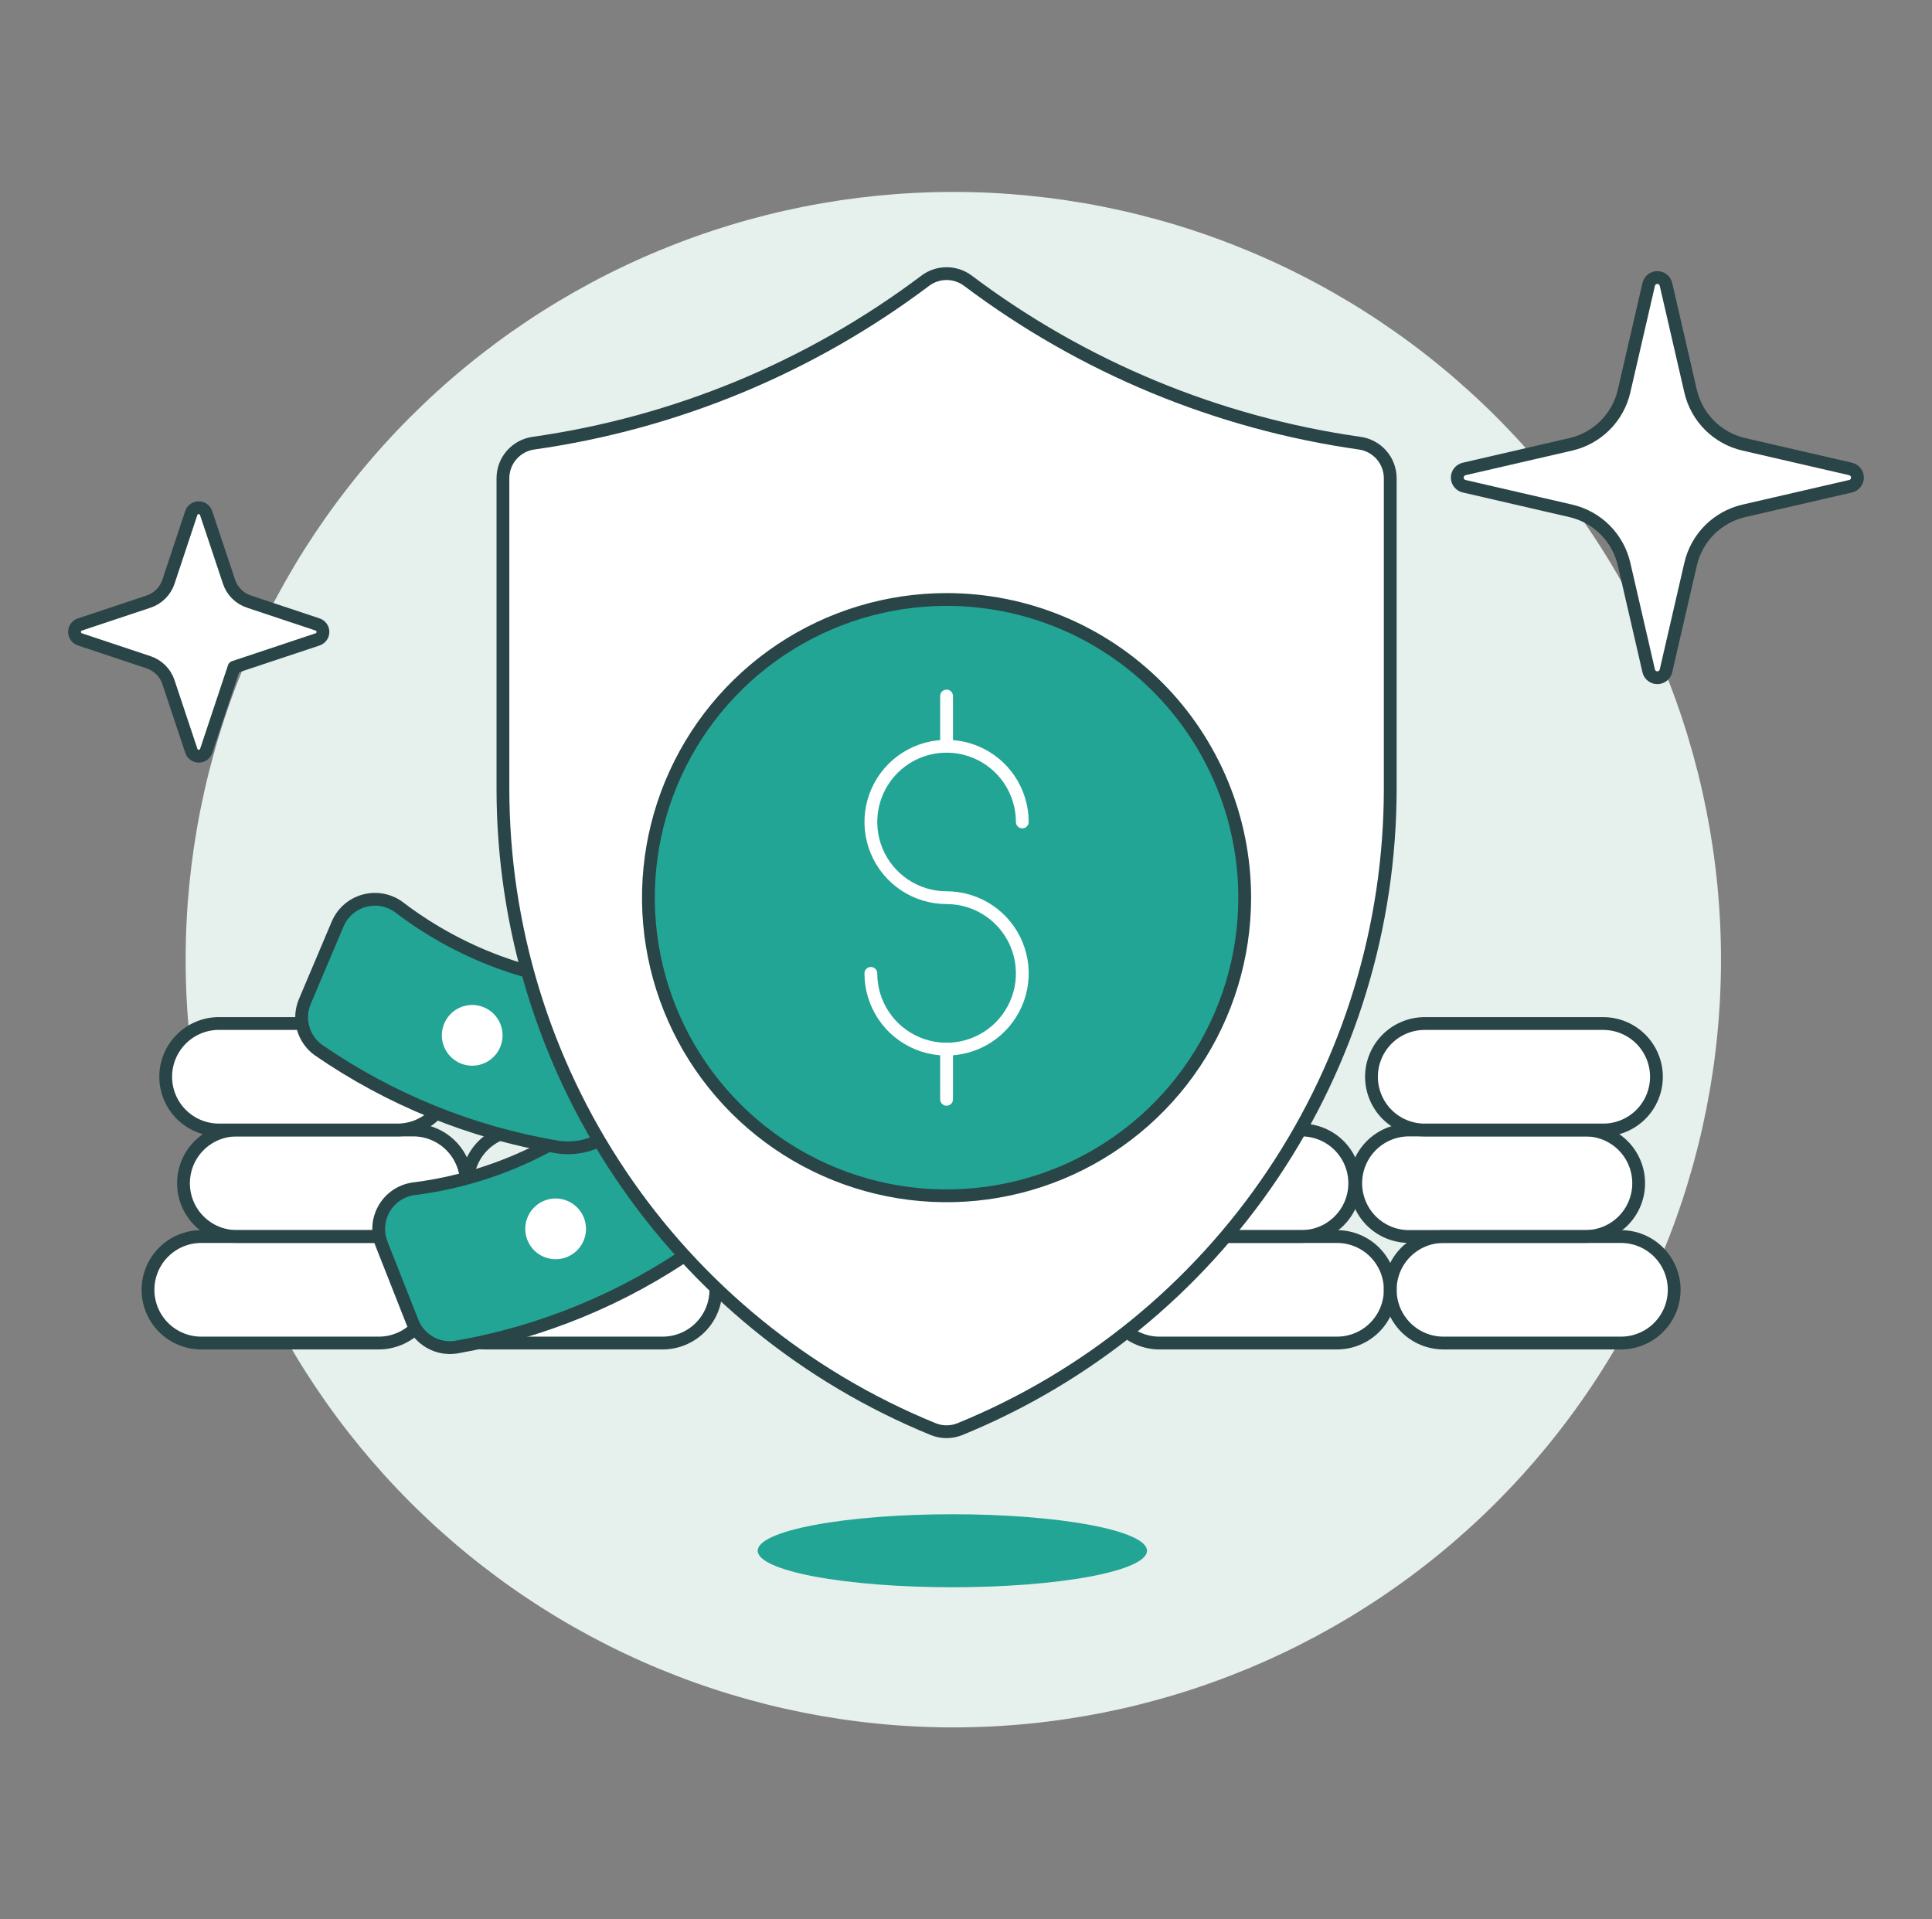 <svg width="151" height="150" viewBox="0 0 151 150" fill="none" xmlns="http://www.w3.org/2000/svg">
<rect x="0" y="0" width="151" height="150" fill="#808080" stroke="none"/>
<path d="M14.509 75C14.509 82.879 16.061 90.681 19.076 97.961C22.091 105.241 26.511 111.855 32.082 117.426C37.654 122.998 44.268 127.417 51.548 130.433C58.827 133.448 66.629 135 74.509 135C82.388 135 90.19 133.448 97.47 130.433C104.749 127.417 111.364 122.998 116.935 117.426C122.507 111.855 126.926 105.241 129.942 97.961C132.957 90.681 134.509 82.879 134.509 75C134.509 67.121 132.957 59.319 129.942 52.039C126.926 44.76 122.507 38.145 116.935 32.574C111.364 27.002 104.749 22.582 97.47 19.567C90.19 16.552 82.388 15 74.509 15C66.629 15 58.827 16.552 51.548 19.567C44.268 22.582 37.654 27.002 32.082 32.574C26.511 38.145 22.091 44.76 19.076 52.039C16.061 59.319 14.509 67.121 14.509 75Z" fill="#E6F0ED"/>
<path d="M33.758 100.8C33.758 99.696 34.196 98.638 34.977 97.857C35.757 97.077 36.815 96.639 37.919 96.639H51.789C52.893 96.639 53.951 97.077 54.732 97.857C55.512 98.638 55.95 99.696 55.95 100.8C55.95 101.903 55.512 102.962 54.732 103.742C53.951 104.522 52.893 104.961 51.789 104.961H37.919C36.815 104.961 35.757 104.522 34.977 103.742C34.196 102.962 33.758 101.903 33.758 100.8Z" fill="white"/>
<path d="M11.567 100.8C11.567 99.696 12.006 98.638 12.786 97.857C13.566 97.077 14.625 96.639 15.728 96.639H29.6C30.704 96.639 31.762 97.077 32.543 97.857C33.323 98.638 33.761 99.696 33.761 100.8C33.761 101.903 33.323 102.962 32.543 103.742C31.762 104.522 30.704 104.961 29.6 104.961H15.728C14.625 104.961 13.566 104.522 12.786 103.742C12.006 102.962 11.567 101.903 11.567 100.8Z" fill="white"/>
<path d="M14.342 92.475C14.341 91.928 14.449 91.387 14.657 90.882C14.866 90.377 15.172 89.918 15.558 89.531C15.944 89.145 16.403 88.838 16.908 88.628C17.412 88.419 17.953 88.311 18.5 88.311H32.369C33.459 88.331 34.497 88.779 35.261 89.557C36.025 90.335 36.452 91.382 36.452 92.472C36.452 93.563 36.025 94.609 35.261 95.388C34.497 96.166 33.459 96.613 32.369 96.634H18.5C17.397 96.634 16.339 96.195 15.56 95.415C14.78 94.635 14.342 93.578 14.342 92.475Z" fill="white"/>
<path d="M33.758 100.8C33.758 99.696 34.196 98.638 34.977 97.857C35.757 97.077 36.815 96.639 37.919 96.639H51.789C52.893 96.639 53.951 97.077 54.732 97.857C55.512 98.638 55.95 99.696 55.95 100.8C55.95 101.903 55.512 102.962 54.732 103.742C53.951 104.522 52.893 104.961 51.789 104.961H37.919C36.815 104.961 35.757 104.522 34.977 103.742C34.196 102.962 33.758 101.903 33.758 100.8Z" stroke="#2A4547" stroke-linecap="round" stroke-linejoin="round"/>
<path d="M11.567 100.8C11.567 99.696 12.006 98.638 12.786 97.857C13.566 97.077 14.625 96.639 15.728 96.639H29.6C30.704 96.639 31.762 97.077 32.543 97.857C33.323 98.638 33.761 99.696 33.761 100.8C33.761 101.903 33.323 102.962 32.543 103.742C31.762 104.522 30.704 104.961 29.6 104.961H15.728C14.625 104.961 13.566 104.522 12.786 103.742C12.006 102.962 11.567 101.903 11.567 100.8V100.8Z" stroke="#2A4547" stroke-linecap="round" stroke-linejoin="round"/>
<path d="M14.342 92.475C14.341 91.928 14.449 91.387 14.657 90.882C14.866 90.377 15.172 89.918 15.558 89.531C15.944 89.145 16.403 88.838 16.908 88.628C17.412 88.419 17.953 88.311 18.5 88.311H32.369C33.459 88.331 34.497 88.779 35.261 89.557C36.025 90.335 36.452 91.382 36.452 92.472C36.452 93.563 36.025 94.609 35.261 95.388C34.497 96.166 33.459 96.613 32.369 96.634H18.5C17.397 96.634 16.339 96.195 15.56 95.415C14.78 94.635 14.342 93.578 14.342 92.475Z" stroke="#2A4547" stroke-linecap="round" stroke-linejoin="round"/>
<path d="M12.95 84.15C12.95 83.046 13.389 81.988 14.169 81.208C14.949 80.427 16.008 79.989 17.111 79.989H30.982C31.535 79.978 32.084 80.078 32.598 80.283C33.112 80.487 33.58 80.792 33.975 81.179C34.37 81.567 34.683 82.029 34.897 82.539C35.111 83.049 35.222 83.596 35.222 84.149C35.222 84.702 35.111 85.25 34.897 85.76C34.683 86.27 34.37 86.732 33.975 87.119C33.58 87.507 33.112 87.811 32.598 88.016C32.084 88.22 31.535 88.32 30.982 88.309H17.114C16.568 88.31 16.026 88.203 15.521 87.994C15.016 87.785 14.557 87.479 14.17 87.093C13.783 86.707 13.477 86.248 13.267 85.743C13.058 85.238 12.95 84.697 12.95 84.15Z" fill="white"/>
<path d="M12.95 84.15C12.95 83.046 13.389 81.988 14.169 81.208C14.949 80.427 16.008 79.989 17.111 79.989H30.982C31.535 79.978 32.084 80.078 32.598 80.283C33.112 80.487 33.58 80.792 33.975 81.179C34.37 81.567 34.683 82.029 34.897 82.539C35.111 83.049 35.222 83.596 35.222 84.149C35.222 84.702 35.111 85.25 34.897 85.76C34.683 86.27 34.37 86.732 33.975 87.119C33.58 87.507 33.112 87.811 32.598 88.016C32.084 88.22 31.535 88.32 30.982 88.309H17.114C16.568 88.31 16.026 88.203 15.521 87.994C15.016 87.785 14.557 87.479 14.17 87.093C13.783 86.707 13.477 86.248 13.267 85.743C13.058 85.238 12.95 84.697 12.95 84.15Z" stroke="#2A4547" stroke-linecap="round" stroke-linejoin="round"/>
<path d="M36.533 92.475C36.533 91.927 36.641 91.386 36.85 90.88C37.059 90.375 37.366 89.915 37.753 89.529C38.141 89.142 38.6 88.835 39.106 88.626C39.611 88.417 40.153 88.31 40.7 88.311H54.569C55.659 88.331 56.698 88.779 57.461 89.557C58.225 90.335 58.653 91.382 58.653 92.472C58.653 93.563 58.225 94.609 57.461 95.388C56.698 96.166 55.659 96.613 54.569 96.634H40.7C40.153 96.635 39.612 96.528 39.106 96.32C38.601 96.111 38.141 95.805 37.754 95.418C37.367 95.032 37.06 94.573 36.85 94.068C36.641 93.563 36.533 93.021 36.533 92.475V92.475Z" stroke="#2A4547" stroke-linecap="round" stroke-linejoin="round"/>
<path d="M54.212 86.141C54.018 85.655 53.707 85.225 53.307 84.889C52.906 84.554 52.428 84.322 51.916 84.217C51.404 84.111 50.874 84.133 50.373 84.283C49.872 84.432 49.416 84.704 49.046 85.073C44.474 89.345 38.679 92.078 32.474 92.888C31.985 92.933 31.513 93.091 31.095 93.35C30.677 93.609 30.326 93.962 30.068 94.38C29.81 94.798 29.654 95.271 29.61 95.76C29.567 96.25 29.638 96.743 29.817 97.2L32.23 103.318C32.491 103.983 32.97 104.539 33.589 104.896C34.207 105.253 34.928 105.39 35.635 105.285C42.328 104.12 48.686 101.504 54.261 97.621C55.27 96.898 56.007 95.858 56.355 94.667C56.702 93.476 56.641 92.202 56.18 91.05L54.212 86.141Z" fill="#22A595" stroke="#2A4547" stroke-linejoin="round"/>
<path d="M45.8 96.037C45.8 96.507 45.66 96.965 45.4 97.356C45.139 97.746 44.768 98.05 44.334 98.23C43.901 98.409 43.424 98.456 42.963 98.364C42.503 98.273 42.08 98.046 41.748 97.715C41.416 97.382 41.191 96.96 41.099 96.499C41.008 96.039 41.055 95.561 41.235 95.128C41.415 94.694 41.719 94.324 42.109 94.063C42.5 93.803 42.959 93.664 43.428 93.664C44.057 93.665 44.66 93.915 45.105 94.36C45.55 94.805 45.8 95.408 45.8 96.037Z" fill="white"/>
<path d="M51.545 81.411C51.747 80.929 51.826 80.405 51.775 79.885C51.724 79.364 51.545 78.865 51.254 78.431C50.963 77.997 50.569 77.641 50.108 77.397C49.646 77.152 49.131 77.025 48.608 77.028C42.352 76.875 36.302 74.765 31.307 70.995C30.927 70.685 30.479 70.467 29.999 70.359C29.52 70.251 29.022 70.257 28.545 70.375C28.068 70.493 27.625 70.72 27.251 71.039C26.877 71.358 26.582 71.76 26.39 72.212L23.825 78.269C23.547 78.926 23.499 79.658 23.69 80.345C23.881 81.032 24.299 81.635 24.875 82.055C30.467 85.915 36.836 88.503 43.535 89.637C44.76 89.828 46.014 89.602 47.096 88.997C48.178 88.392 49.026 87.442 49.505 86.298L51.545 81.411Z" fill="#22A595" stroke="#2A4547" stroke-linejoin="round"/>
<path d="M38.6 82.575C38.271 82.91 37.851 83.14 37.391 83.236C36.932 83.332 36.454 83.289 36.019 83.114C35.584 82.938 35.21 82.638 34.946 82.25C34.681 81.862 34.538 81.405 34.533 80.935C34.529 80.466 34.664 80.006 34.921 79.613C35.178 79.221 35.546 78.913 35.978 78.729C36.41 78.546 36.886 78.494 37.347 78.581C37.809 78.669 38.233 78.891 38.569 79.219C38.791 79.438 38.968 79.698 39.09 79.984C39.212 80.271 39.277 80.579 39.28 80.891C39.283 81.202 39.224 81.512 39.108 81.801C38.991 82.09 38.818 82.353 38.6 82.575Z" fill="white"/>
<path d="M59.219 121.194C59.219 121.95 60.822 122.676 63.675 123.211C66.528 123.746 70.398 124.047 74.433 124.047C78.468 124.047 82.338 123.746 85.192 123.211C88.045 122.676 89.648 121.95 89.648 121.194C89.648 120.437 88.045 119.711 85.192 119.176C82.338 118.641 78.468 118.341 74.433 118.341C70.398 118.341 66.528 118.641 63.675 119.176C60.822 119.711 59.219 120.437 59.219 121.194Z" fill="#22A595"/>
<path d="M108.657 100.8C108.657 99.696 108.218 98.638 107.438 97.858C106.658 97.078 105.6 96.639 104.496 96.639H90.626C89.522 96.639 88.464 97.077 87.684 97.857C86.903 98.638 86.465 99.696 86.465 100.8C86.465 101.903 86.903 102.962 87.684 103.742C88.464 104.522 89.522 104.961 90.626 104.961H104.496C105.6 104.96 106.658 104.522 107.438 103.742C108.218 102.961 108.657 101.903 108.657 100.8Z" fill="white"/>
<path d="M130.85 100.8C130.85 99.696 130.411 98.638 129.631 97.857C128.851 97.077 127.792 96.639 126.689 96.639H112.818C111.715 96.639 110.656 97.077 109.876 97.857C109.096 98.638 108.657 99.696 108.657 100.8C108.657 101.903 109.096 102.962 109.876 103.742C110.656 104.522 111.715 104.961 112.818 104.961H126.687C127.234 104.961 127.775 104.853 128.28 104.644C128.785 104.435 129.244 104.129 129.63 103.742C130.017 103.356 130.324 102.897 130.533 102.392C130.742 101.887 130.85 101.346 130.85 100.8Z" fill="white"/>
<path d="M128.073 92.475C128.074 91.928 127.967 91.387 127.758 90.882C127.549 90.376 127.243 89.918 126.856 89.531C126.47 89.144 126.011 88.837 125.507 88.628C125.002 88.419 124.46 88.311 123.914 88.311H110.043C108.953 88.331 107.915 88.779 107.151 89.557C106.388 90.335 105.96 91.382 105.96 92.472C105.96 93.563 106.388 94.609 107.151 95.388C107.915 96.166 108.953 96.613 110.043 96.634H123.914C124.46 96.634 125.001 96.527 125.506 96.318C126.011 96.109 126.469 95.802 126.856 95.416C127.242 95.03 127.548 94.571 127.757 94.067C127.966 93.562 128.074 93.021 128.073 92.475Z" fill="white"/>
<path d="M105.882 92.475C105.882 91.928 105.775 91.387 105.566 90.882C105.357 90.376 105.051 89.918 104.665 89.531C104.279 89.144 103.82 88.837 103.315 88.628C102.81 88.419 102.269 88.311 101.723 88.311H87.852C86.762 88.331 85.724 88.779 84.96 89.557C84.196 90.335 83.769 91.382 83.769 92.472C83.769 93.563 84.196 94.609 84.96 95.388C85.724 96.166 86.762 96.613 87.852 96.634H101.723C102.269 96.634 102.81 96.527 103.315 96.318C103.819 96.109 104.278 95.802 104.664 95.416C105.05 95.03 105.357 94.571 105.566 94.067C105.775 93.562 105.882 93.021 105.882 92.475Z" fill="white"/>
<path d="M108.657 100.8C108.657 99.696 108.218 98.638 107.438 97.858C106.658 97.078 105.6 96.639 104.496 96.639H90.626C89.522 96.639 88.464 97.077 87.684 97.857C86.903 98.638 86.465 99.696 86.465 100.8C86.465 101.903 86.903 102.962 87.684 103.742C88.464 104.522 89.522 104.961 90.626 104.961H104.496C105.6 104.96 106.658 104.522 107.438 103.742C108.218 102.961 108.657 101.903 108.657 100.8Z" stroke="#2A4547" stroke-linecap="round" stroke-linejoin="round"/>
<path d="M130.85 100.8C130.85 99.696 130.411 98.638 129.631 97.857C128.851 97.077 127.792 96.639 126.689 96.639H112.818C111.715 96.639 110.656 97.077 109.876 97.857C109.096 98.638 108.657 99.696 108.657 100.8C108.657 101.903 109.096 102.962 109.876 103.742C110.656 104.522 111.715 104.961 112.818 104.961H126.687C127.234 104.961 127.775 104.853 128.28 104.644C128.785 104.435 129.244 104.129 129.63 103.742C130.017 103.356 130.324 102.897 130.533 102.392C130.742 101.887 130.85 101.346 130.85 100.8V100.8Z" stroke="#2A4547" stroke-linecap="round" stroke-linejoin="round"/>
<path d="M128.073 92.475C128.074 91.928 127.967 91.387 127.758 90.882C127.549 90.376 127.243 89.918 126.856 89.531C126.47 89.144 126.011 88.837 125.507 88.628C125.002 88.419 124.46 88.311 123.914 88.311H110.043C108.953 88.331 107.915 88.779 107.151 89.557C106.388 90.335 105.96 91.382 105.96 92.472C105.96 93.563 106.388 94.609 107.151 95.388C107.915 96.166 108.953 96.613 110.043 96.634H123.914C124.46 96.634 125.001 96.527 125.506 96.318C126.011 96.109 126.469 95.802 126.856 95.416C127.242 95.03 127.548 94.571 127.757 94.067C127.966 93.562 128.074 93.021 128.073 92.475V92.475Z" stroke="#2A4547" stroke-linecap="round" stroke-linejoin="round"/>
<path d="M129.463 84.15C129.462 83.047 129.023 81.989 128.243 81.209C127.462 80.429 126.404 79.991 125.3 79.991H111.431C110.878 79.981 110.329 80.08 109.815 80.285C109.301 80.489 108.833 80.794 108.438 81.181C108.043 81.569 107.73 82.031 107.516 82.541C107.302 83.051 107.191 83.598 107.191 84.151C107.191 84.704 107.302 85.252 107.516 85.762C107.73 86.272 108.043 86.734 108.438 87.121C108.833 87.509 109.301 87.813 109.815 88.018C110.329 88.222 110.878 88.322 111.431 88.311H125.3C125.847 88.312 126.388 88.204 126.893 87.995C127.398 87.786 127.857 87.48 128.244 87.093C128.63 86.707 128.937 86.248 129.146 85.743C129.355 85.238 129.463 84.697 129.463 84.15Z" fill="white"/>
<path d="M129.463 84.15C129.462 83.047 129.023 81.989 128.243 81.209C127.462 80.429 126.404 79.991 125.3 79.991H111.431C110.878 79.981 110.329 80.08 109.815 80.285C109.301 80.489 108.833 80.794 108.438 81.181C108.043 81.569 107.73 82.031 107.516 82.541C107.302 83.051 107.191 83.598 107.191 84.151C107.191 84.704 107.302 85.252 107.516 85.762C107.73 86.272 108.043 86.734 108.438 87.121C108.833 87.509 109.301 87.813 109.815 88.018C110.329 88.222 110.878 88.322 111.431 88.311H125.3C125.847 88.312 126.388 88.204 126.893 87.995C127.398 87.786 127.857 87.48 128.244 87.093C128.63 86.707 128.937 86.248 129.146 85.743C129.355 85.238 129.463 84.697 129.463 84.15V84.15Z" stroke="#2A4547" stroke-linecap="round" stroke-linejoin="round"/>
<path d="M105.882 92.475C105.882 91.928 105.775 91.387 105.566 90.882C105.357 90.376 105.051 89.918 104.665 89.531C104.279 89.144 103.82 88.837 103.315 88.628C102.81 88.419 102.269 88.311 101.723 88.311H87.852C86.762 88.331 85.724 88.779 84.96 89.557C84.196 90.335 83.769 91.382 83.769 92.472C83.769 93.563 84.196 94.609 84.96 95.388C85.724 96.166 86.762 96.613 87.852 96.634H101.723C102.269 96.634 102.81 96.527 103.315 96.318C103.819 96.109 104.278 95.802 104.664 95.416C105.05 95.03 105.357 94.571 105.566 94.067C105.775 93.562 105.882 93.021 105.882 92.475V92.475Z" stroke="#2A4547" stroke-linecap="round" stroke-linejoin="round"/>
<path d="M75.65 21.939C75.169 21.579 74.585 21.384 73.984 21.384C73.383 21.384 72.799 21.579 72.318 21.939C63.346 28.691 52.809 33.059 41.691 34.635C41.029 34.728 40.423 35.057 39.985 35.562C39.546 36.067 39.306 36.713 39.308 37.382V61.64C39.309 72.377 42.508 82.871 48.496 91.784C54.484 100.697 62.99 107.625 72.93 111.686C73.603 111.961 74.357 111.961 75.03 111.686C84.971 107.626 93.478 100.698 99.467 91.785C105.456 82.872 108.655 72.378 108.657 61.64V37.379C108.657 36.71 108.416 36.064 107.977 35.56C107.538 35.056 106.931 34.727 106.269 34.635C95.154 33.058 84.62 28.69 75.65 21.939Z" fill="white"/>
<path d="M75.65 21.939C75.169 21.579 74.585 21.384 73.984 21.384C73.383 21.384 72.799 21.579 72.318 21.939C63.346 28.691 52.809 33.059 41.691 34.635C41.029 34.728 40.423 35.057 39.985 35.562C39.546 36.067 39.306 36.713 39.308 37.382V61.64C39.309 72.377 42.508 82.871 48.496 91.784C54.484 100.697 62.99 107.625 72.93 111.686C73.603 111.961 74.357 111.961 75.03 111.686C84.971 107.626 93.478 100.698 99.467 91.785C105.456 82.872 108.655 72.378 108.657 61.64V37.379C108.657 36.71 108.416 36.064 107.977 35.56C107.538 35.056 106.931 34.727 106.269 34.635C95.154 33.058 84.62 28.69 75.65 21.939V21.939Z" stroke="#2A4547"/>
<path d="M97.283 70.155C97.282 74.763 95.915 79.269 93.355 83.1C90.794 86.932 87.154 89.919 82.896 91.682C78.638 93.446 73.953 93.907 69.433 93.007C64.912 92.108 60.761 89.888 57.502 86.629C54.243 83.37 52.024 79.218 51.125 74.698C50.226 70.177 50.688 65.492 52.452 61.234C54.216 56.976 57.203 53.337 61.035 50.777C64.868 48.217 69.373 46.85 73.982 46.851C77.042 46.85 80.072 47.453 82.9 48.624C85.727 49.795 88.296 51.512 90.46 53.676C92.623 55.84 94.34 58.409 95.51 61.236C96.681 64.064 97.283 67.094 97.283 70.155Z" fill="#22A595"/>
<path d="M97.283 70.155C97.282 74.763 95.915 79.269 93.355 83.1C90.794 86.932 87.154 89.919 82.896 91.682C78.638 93.446 73.953 93.907 69.433 93.007C64.912 92.108 60.761 89.888 57.502 86.629C54.243 83.37 52.024 79.218 51.125 74.698C50.226 70.177 50.688 65.492 52.452 61.234C54.216 56.976 57.203 53.337 61.035 50.777C64.868 48.217 69.373 46.85 73.982 46.851C77.042 46.85 80.072 47.453 82.9 48.624C85.727 49.795 88.296 51.512 90.46 53.676C92.623 55.84 94.34 58.409 95.51 61.236C96.681 64.064 97.283 67.094 97.283 70.155Z" stroke="#2A4547" stroke-linejoin="round"/>
<path d="M68.064 76.071C68.063 77.242 68.41 78.387 69.06 79.361C69.71 80.335 70.634 81.094 71.716 81.542C72.797 81.99 73.987 82.108 75.136 81.88C76.284 81.652 77.339 81.088 78.167 80.26C78.995 79.432 79.559 78.378 79.788 77.229C80.016 76.081 79.899 74.891 79.451 73.809C79.003 72.727 78.244 71.803 77.27 71.152C76.296 70.502 75.152 70.155 73.981 70.155C72.811 70.155 71.667 69.808 70.694 69.157C69.721 68.507 68.963 67.583 68.515 66.502C68.067 65.42 67.95 64.231 68.179 63.083C68.407 61.935 68.971 60.881 69.798 60.053C70.626 59.226 71.68 58.663 72.828 58.434C73.975 58.206 75.165 58.323 76.246 58.77C77.328 59.218 78.252 59.976 78.902 60.949C79.552 61.922 79.9 63.066 79.9 64.236" stroke="white" stroke-linecap="round"/>
<path d="M73.981 58.32V54.395" stroke="white" stroke-linecap="round"/>
<path d="M73.981 85.914V81.989" stroke="white" stroke-linecap="round"/>
<path d="M132.134 44.084C132.368 43.071 132.881 42.144 133.617 41.409C134.352 40.673 135.279 40.16 136.292 39.925L144.638 37.999C144.79 37.964 144.926 37.878 145.023 37.755C145.121 37.633 145.174 37.481 145.174 37.325C145.174 37.168 145.121 37.016 145.023 36.894C144.926 36.771 144.79 36.685 144.638 36.65L136.292 34.725C135.278 34.491 134.351 33.977 133.616 33.242C132.88 32.507 132.366 31.58 132.132 30.567L130.208 22.226C130.172 22.073 130.086 21.937 129.964 21.84C129.841 21.742 129.689 21.689 129.533 21.689C129.376 21.689 129.224 21.742 129.102 21.84C128.979 21.937 128.893 22.073 128.858 22.226L126.933 30.567C126.699 31.58 126.185 32.507 125.449 33.242C124.714 33.977 123.787 34.491 122.774 34.725L114.434 36.65C114.281 36.685 114.145 36.771 114.048 36.894C113.95 37.016 113.897 37.168 113.897 37.325C113.897 37.481 113.95 37.633 114.048 37.755C114.145 37.878 114.281 37.964 114.434 37.999L122.774 39.925C123.786 40.16 124.713 40.673 125.448 41.409C126.184 42.144 126.697 43.071 126.932 44.084L128.858 52.429C128.893 52.582 128.979 52.718 129.102 52.815C129.224 52.913 129.376 52.966 129.533 52.966C129.689 52.966 129.841 52.913 129.964 52.815C130.086 52.718 130.172 52.582 130.208 52.429L132.134 44.084Z" fill="white" stroke="#2A4547" stroke-linecap="round" stroke-linejoin="round"/>
<path d="M18.294 52.144L24.824 49.968C24.945 49.927 25.051 49.848 25.126 49.744C25.201 49.64 25.241 49.515 25.241 49.386C25.241 49.258 25.201 49.133 25.126 49.029C25.051 48.924 24.945 48.846 24.824 48.805L19.457 47.016C19.095 46.896 18.765 46.693 18.495 46.424C18.225 46.155 18.021 45.826 17.9 45.465L16.11 40.099C16.07 39.977 15.992 39.87 15.888 39.795C15.783 39.719 15.658 39.679 15.529 39.679C15.4 39.679 15.275 39.719 15.17 39.795C15.066 39.87 14.988 39.977 14.948 40.099L13.166 45.465C13.045 45.826 12.842 46.154 12.573 46.423C12.304 46.692 11.976 46.895 11.615 47.016L6.245 48.805C6.122 48.846 6.016 48.923 5.94 49.028C5.865 49.132 5.824 49.258 5.824 49.386C5.824 49.515 5.865 49.641 5.94 49.745C6.016 49.849 6.122 49.927 6.245 49.968L11.613 51.757C11.974 51.878 12.302 52.081 12.572 52.35C12.841 52.619 13.044 52.947 13.164 53.308L14.954 58.678C14.994 58.8 15.072 58.907 15.176 58.983C15.281 59.058 15.406 59.099 15.535 59.099C15.664 59.099 15.789 59.058 15.894 58.983C15.998 58.907 16.076 58.8 16.116 58.678L18.294 52.144Z" fill="white" stroke="#2A4547" stroke-linecap="round" stroke-linejoin="round"/>
</svg>
